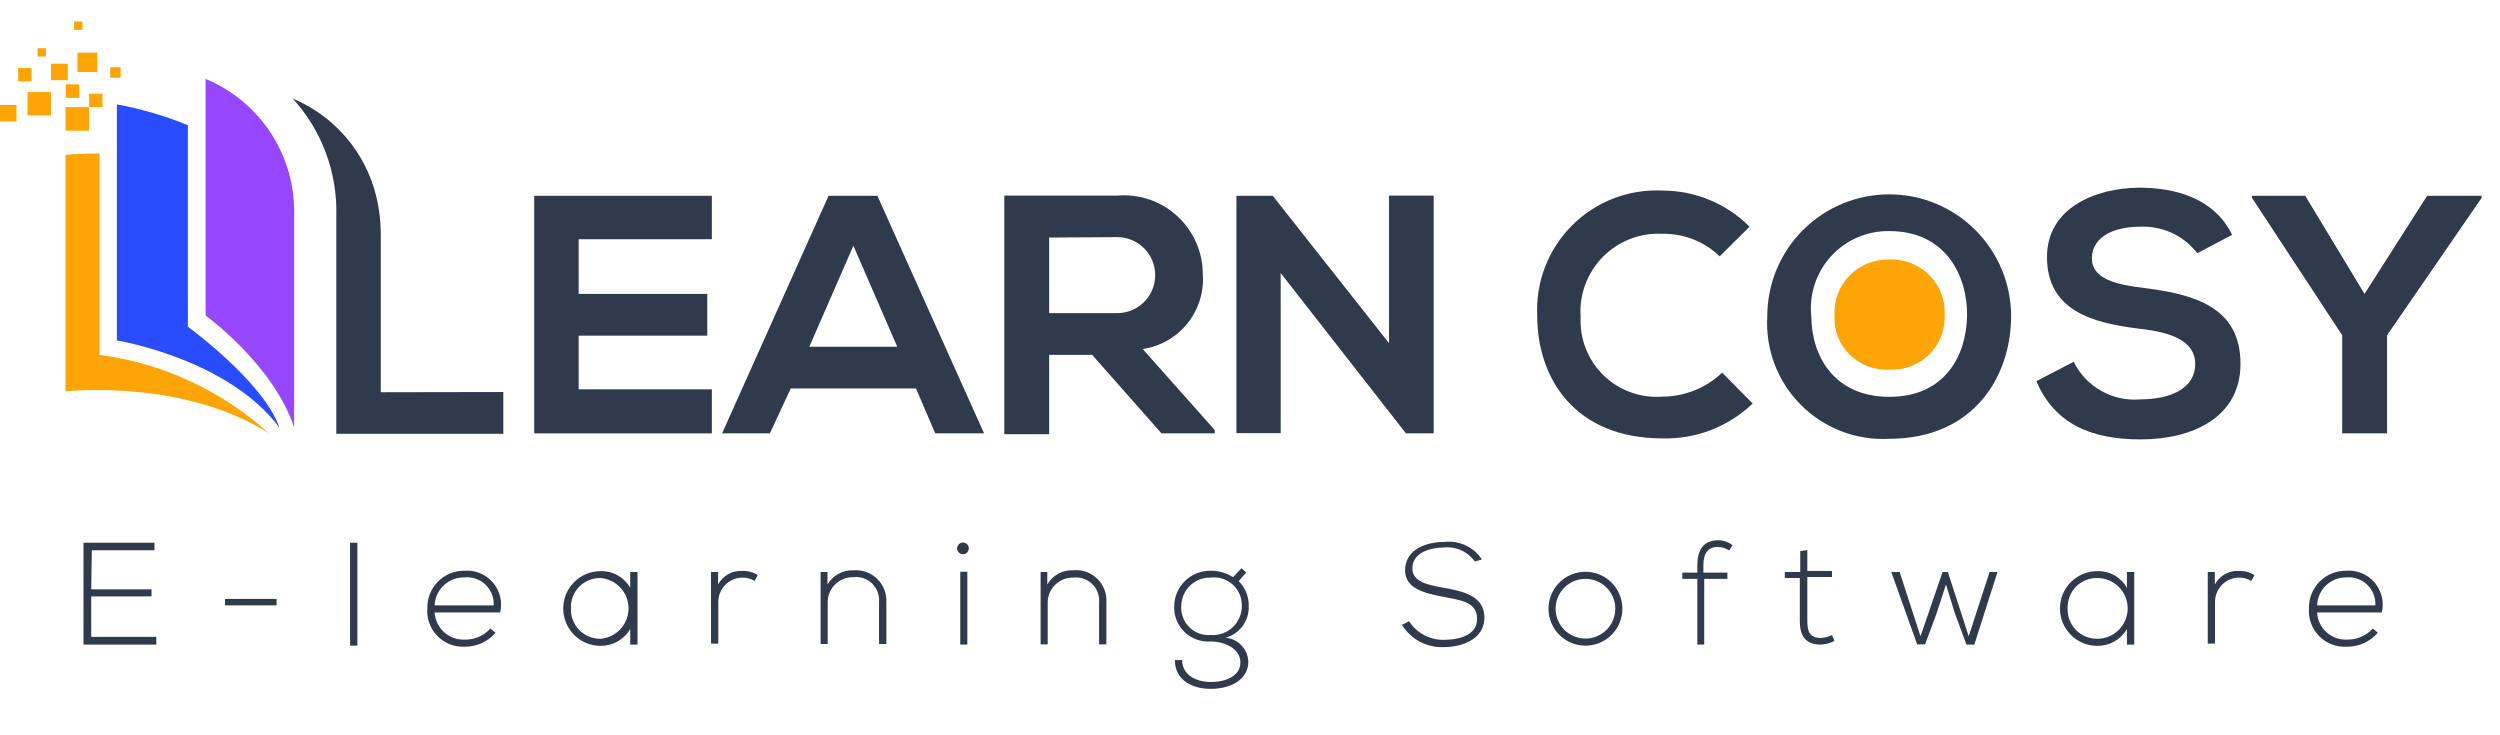 <svg width="136" height="40" viewBox="0 0 136 40" fill="none" xmlns="http://www.w3.org/2000/svg">
<path d="M4.962 32.058H8.244V32.444H4.962V34.647H8.505V35.067H4.542V29.525H8.403V29.934H4.996L4.962 32.058Z" fill="#2F3A4C"/>
<path d="M12.242 32.58H15.047V32.932H12.242V32.58Z" fill="#2F3A4C"/>
<path d="M19.441 29.525V35.124H19.044V29.525H19.441Z" fill="#2F3A4C"/>
<path d="M23.246 33.091C23.24 32.824 23.288 32.558 23.386 32.31C23.484 32.061 23.632 31.835 23.819 31.645C24.006 31.454 24.23 31.303 24.477 31.2C24.724 31.098 24.989 31.046 25.256 31.047C25.547 31.023 25.84 31.069 26.11 31.179C26.381 31.29 26.621 31.464 26.811 31.685C27.002 31.907 27.137 32.17 27.206 32.454C27.276 32.738 27.276 33.034 27.209 33.319H23.643C23.667 33.726 23.849 34.108 24.15 34.384C24.451 34.66 24.848 34.807 25.256 34.795C25.522 34.804 25.787 34.755 26.032 34.651C26.277 34.547 26.497 34.391 26.675 34.193L26.959 34.42C26.749 34.665 26.488 34.86 26.193 34.992C25.899 35.123 25.578 35.188 25.256 35.181C24.982 35.191 24.71 35.144 24.456 35.041C24.202 34.939 23.972 34.784 23.783 34.587C23.593 34.389 23.447 34.154 23.354 33.896C23.262 33.639 23.225 33.364 23.246 33.091ZM26.857 32.932C26.868 32.723 26.834 32.513 26.756 32.318C26.678 32.123 26.559 31.947 26.407 31.803C26.255 31.658 26.073 31.548 25.874 31.481C25.676 31.413 25.465 31.389 25.256 31.411C24.842 31.404 24.442 31.56 24.141 31.844C23.84 32.128 23.661 32.519 23.643 32.932H26.857Z" fill="#2F3A4C"/>
<path d="M34.681 31.115V35.067H34.284V34.227C34.118 34.505 33.881 34.736 33.599 34.895C33.316 35.055 32.996 35.137 32.671 35.135C32.132 35.135 31.615 34.921 31.234 34.54C30.853 34.158 30.639 33.641 30.639 33.102C30.639 32.563 30.853 32.046 31.234 31.665C31.615 31.284 32.132 31.07 32.671 31.07C32.997 31.06 33.32 31.14 33.604 31.3C33.888 31.46 34.123 31.694 34.284 31.978V31.115H34.681ZM31.059 33.091C31.049 33.307 31.084 33.523 31.162 33.726C31.239 33.928 31.357 34.112 31.508 34.268C31.659 34.423 31.84 34.546 32.04 34.629C32.24 34.711 32.455 34.752 32.671 34.749C33.086 34.715 33.472 34.526 33.754 34.219C34.036 33.913 34.192 33.513 34.192 33.097C34.192 32.681 34.036 32.28 33.754 31.974C33.472 31.668 33.086 31.479 32.671 31.444C32.455 31.439 32.241 31.479 32.041 31.561C31.84 31.642 31.659 31.764 31.508 31.918C31.357 32.072 31.239 32.256 31.162 32.458C31.084 32.66 31.049 32.875 31.059 33.091Z" fill="#2F3A4C"/>
<path d="M39.065 31.116V31.797C39.191 31.561 39.382 31.365 39.615 31.234C39.849 31.104 40.115 31.043 40.382 31.059C40.679 31.049 40.971 31.128 41.222 31.286L41.052 31.604C40.849 31.483 40.618 31.421 40.382 31.422C40.035 31.425 39.703 31.565 39.458 31.812C39.213 32.059 39.076 32.392 39.076 32.739V35.011H38.679V31.116H39.065Z" fill="#2F3A4C"/>
<path d="M45.015 31.115V31.797C45.158 31.552 45.364 31.351 45.612 31.215C45.86 31.079 46.141 31.013 46.423 31.024C46.659 31.005 46.897 31.035 47.119 31.115C47.342 31.195 47.545 31.321 47.715 31.485C47.885 31.65 48.018 31.849 48.105 32.069C48.191 32.289 48.23 32.526 48.218 32.762V35.033H47.82V32.762C47.837 32.575 47.812 32.386 47.746 32.21C47.68 32.034 47.576 31.875 47.441 31.744C47.306 31.614 47.144 31.515 46.966 31.455C46.788 31.396 46.599 31.376 46.412 31.399C46.225 31.396 46.04 31.431 45.867 31.502C45.695 31.573 45.539 31.68 45.409 31.814C45.279 31.948 45.178 32.107 45.112 32.282C45.046 32.457 45.017 32.643 45.027 32.83V35.033H44.641V31.115H45.015Z" fill="#2F3A4C"/>
<path d="M52.703 29.832C52.703 29.916 52.67 29.997 52.61 30.057C52.551 30.117 52.47 30.15 52.385 30.15C52.301 30.15 52.22 30.117 52.16 30.057C52.101 29.997 52.067 29.916 52.067 29.832C52.067 29.748 52.101 29.667 52.16 29.607C52.22 29.548 52.301 29.514 52.385 29.514C52.47 29.514 52.551 29.548 52.61 29.607C52.67 29.667 52.703 29.748 52.703 29.832ZM52.238 31.104V35.067H52.624V31.104H52.238Z" fill="#2F3A4C"/>
<path d="M56.973 31.115V31.797C57.113 31.55 57.319 31.348 57.568 31.211C57.816 31.075 58.098 31.01 58.381 31.024C58.62 31 58.861 31.029 59.088 31.108C59.315 31.188 59.522 31.316 59.694 31.484C59.866 31.651 59.999 31.855 60.084 32.08C60.169 32.304 60.204 32.545 60.187 32.784V35.056H59.789V32.784C59.806 32.597 59.78 32.409 59.715 32.233C59.649 32.057 59.545 31.898 59.41 31.767C59.275 31.637 59.113 31.538 58.935 31.478C58.757 31.418 58.567 31.399 58.381 31.422C58.194 31.418 58.009 31.453 57.836 31.525C57.663 31.596 57.507 31.702 57.377 31.836C57.248 31.971 57.147 32.13 57.081 32.305C57.015 32.48 56.986 32.666 56.995 32.853V35.056H56.609V31.115H56.973Z" fill="#2F3A4C"/>
<path d="M67.534 30.911L67.795 31.138L67.386 31.615C67.565 31.792 67.706 32.005 67.8 32.239C67.894 32.474 67.939 32.725 67.931 32.977C67.945 33.363 67.828 33.743 67.599 34.054C67.37 34.365 67.043 34.59 66.67 34.692C67.001 34.72 67.31 34.868 67.538 35.109C67.767 35.35 67.898 35.666 67.908 35.998C67.908 36.941 67 37.474 65.864 37.474C64.729 37.474 63.911 36.907 63.911 35.907H64.308C64.308 36.714 65.069 37.1 65.864 37.1C66.659 37.1 67.477 36.793 67.477 36.032C67.477 35.271 66.602 34.897 65.864 34.897C65.6 34.917 65.335 34.88 65.086 34.788C64.837 34.697 64.611 34.553 64.423 34.367C64.234 34.181 64.088 33.956 63.994 33.709C63.9 33.461 63.86 33.196 63.877 32.932C63.895 32.42 64.113 31.935 64.485 31.583C64.856 31.23 65.352 31.038 65.864 31.047C66.294 31.047 66.716 31.169 67.079 31.399L67.534 30.911ZM64.263 32.932C64.244 33.148 64.272 33.365 64.346 33.568C64.42 33.771 64.537 33.956 64.689 34.11C64.842 34.263 65.026 34.382 65.229 34.457C65.432 34.532 65.648 34.562 65.864 34.544C66.084 34.56 66.304 34.53 66.511 34.456C66.719 34.382 66.908 34.265 67.067 34.113C67.227 33.961 67.352 33.778 67.436 33.574C67.521 33.371 67.561 33.152 67.556 32.932C67.558 32.717 67.514 32.505 67.427 32.309C67.34 32.113 67.212 31.937 67.052 31.794C66.891 31.651 66.703 31.544 66.498 31.48C66.293 31.416 66.077 31.396 65.864 31.422C65.66 31.416 65.456 31.45 65.265 31.523C65.074 31.595 64.899 31.705 64.751 31.845C64.602 31.985 64.482 32.154 64.399 32.34C64.315 32.526 64.269 32.728 64.263 32.932Z" fill="#2F3A4C"/>
<path d="M80.23 30.547C80.042 30.28 79.786 30.069 79.488 29.935C79.191 29.801 78.862 29.75 78.538 29.787C77.879 29.787 76.834 30.025 76.834 30.922C76.834 31.637 77.607 31.808 78.549 31.978C79.492 32.149 80.752 32.376 80.752 33.591C80.752 34.806 79.492 35.203 78.538 35.203C78.085 35.222 77.636 35.12 77.236 34.906C76.837 34.692 76.502 34.375 76.267 33.988L76.653 33.795C76.858 34.115 77.143 34.376 77.479 34.553C77.816 34.73 78.192 34.817 78.572 34.806C79.253 34.806 80.355 34.613 80.355 33.67C80.355 32.728 79.435 32.648 78.515 32.467C77.595 32.285 76.437 32.058 76.437 31.036C76.437 29.843 77.652 29.48 78.572 29.48C78.968 29.434 79.368 29.498 79.729 29.667C80.09 29.835 80.397 30.101 80.616 30.434L80.23 30.547Z" fill="#2F3A4C"/>
<path d="M84.238 33.114C84.238 32.581 84.45 32.07 84.827 31.693C85.204 31.316 85.715 31.104 86.248 31.104C86.781 31.104 87.293 31.316 87.67 31.693C88.046 32.07 88.258 32.581 88.258 33.114C88.258 33.647 88.046 34.158 87.67 34.535C87.293 34.912 86.781 35.124 86.248 35.124C85.715 35.124 85.204 34.912 84.827 34.535C84.45 34.158 84.238 33.647 84.238 33.114ZM87.872 33.114C87.872 32.683 87.701 32.27 87.397 31.966C87.092 31.661 86.679 31.49 86.248 31.49C85.818 31.49 85.404 31.661 85.1 31.966C84.796 32.27 84.624 32.683 84.624 33.114C84.624 33.545 84.796 33.958 85.1 34.262C85.404 34.567 85.818 34.738 86.248 34.738C86.679 34.738 87.092 34.567 87.397 34.262C87.701 33.958 87.872 33.545 87.872 33.114Z" fill="#2F3A4C"/>
<path d="M92.335 35.067V31.49H91.518V31.149H92.335V30.741C92.335 29.957 92.642 29.389 93.471 29.389C93.755 29.391 94.031 29.487 94.254 29.662L94.061 29.946C93.88 29.823 93.667 29.756 93.448 29.753C92.96 29.753 92.665 30.048 92.665 30.741V31.149H93.971V31.49H92.71V35.067H92.335Z" fill="#2F3A4C"/>
<path d="M98.319 29.923V31.058H99.659V31.388H98.319V33.795C98.319 34.329 98.433 34.704 99.046 34.704C99.26 34.698 99.469 34.644 99.659 34.545L99.796 34.863C99.565 34.988 99.308 35.058 99.046 35.067C98.206 35.067 97.91 34.567 97.91 33.795V31.445H97.093V31.115H97.933V29.98L98.319 29.923Z" fill="#2F3A4C"/>
<path d="M107.404 35.067H106.973L106.337 33.341L105.86 31.797L105.36 33.341L104.724 35.056H104.293L102.885 31.115H103.339L104.475 34.613L105.678 31.115H105.962L107.098 34.613L108.233 31.115H108.665L107.404 35.067Z" fill="#2F3A4C"/>
<path d="M116.103 31.115V35.067H115.706V34.227C115.54 34.506 115.304 34.737 115.021 34.897C114.738 35.056 114.418 35.139 114.093 35.135C113.554 35.135 113.037 34.921 112.656 34.54C112.275 34.159 112.061 33.642 112.061 33.102C112.061 32.563 112.275 32.046 112.656 31.665C113.037 31.284 113.554 31.07 114.093 31.07C114.419 31.059 114.742 31.138 115.027 31.298C115.311 31.459 115.546 31.694 115.706 31.978V31.115H116.103ZM112.481 33.091C112.471 33.307 112.506 33.523 112.584 33.726C112.661 33.928 112.778 34.113 112.929 34.268C113.08 34.423 113.262 34.546 113.462 34.629C113.662 34.711 113.877 34.752 114.093 34.749C114.531 34.749 114.952 34.575 115.262 34.265C115.571 33.955 115.746 33.535 115.746 33.097C115.746 32.659 115.571 32.238 115.262 31.928C114.952 31.619 114.531 31.445 114.093 31.445C113.877 31.44 113.663 31.479 113.462 31.561C113.262 31.642 113.081 31.764 112.93 31.918C112.779 32.073 112.661 32.256 112.584 32.458C112.506 32.66 112.471 32.875 112.481 33.091Z" fill="#2F3A4C"/>
<path d="M120.487 31.116V31.797C120.612 31.561 120.803 31.365 121.037 31.234C121.271 31.104 121.537 31.043 121.804 31.059C122.1 31.049 122.393 31.128 122.644 31.286L122.474 31.604C122.271 31.483 122.04 31.421 121.804 31.422C121.457 31.425 121.124 31.565 120.88 31.812C120.635 32.059 120.498 32.392 120.498 32.739V35.011H120.101V31.116H120.487Z" fill="#2F3A4C"/>
<path d="M125.608 33.091C125.602 32.824 125.65 32.558 125.748 32.31C125.847 32.061 125.994 31.835 126.181 31.645C126.369 31.454 126.593 31.303 126.839 31.2C127.086 31.098 127.351 31.046 127.618 31.047C127.91 31.023 128.202 31.069 128.473 31.179C128.743 31.29 128.983 31.464 129.174 31.685C129.364 31.907 129.5 32.17 129.569 32.454C129.638 32.738 129.639 33.034 129.572 33.319H126.051C126.072 33.725 126.251 34.108 126.55 34.383C126.85 34.66 127.245 34.807 127.652 34.795C127.92 34.803 128.186 34.753 128.433 34.649C128.68 34.545 128.902 34.39 129.083 34.193L129.356 34.42C129.146 34.665 128.884 34.86 128.59 34.992C128.295 35.123 127.975 35.188 127.652 35.181C127.376 35.196 127.1 35.152 126.842 35.052C126.584 34.952 126.35 34.798 126.156 34.6C125.963 34.402 125.814 34.165 125.719 33.905C125.625 33.645 125.587 33.367 125.608 33.091ZM129.22 32.932C129.231 32.723 129.196 32.513 129.118 32.318C129.041 32.123 128.921 31.947 128.769 31.803C128.617 31.658 128.436 31.548 128.237 31.481C128.038 31.413 127.827 31.389 127.618 31.411C127.211 31.41 126.819 31.569 126.526 31.854C126.233 32.138 126.063 32.525 126.051 32.932H129.22Z" fill="#2F3A4C"/>
<path d="M38.724 23.575H29.061V10.652H38.724V13.014H31.479V15.989H38.475V18.26H31.479V21.179H38.724V23.575Z" fill="#2F3A4C"/>
<path d="M49.831 21.133H43.017L41.882 23.575H39.281L45.073 10.652H47.73L53.533 23.575H50.876L49.831 21.133ZM46.424 13.366L44.028 18.862H48.809L46.424 13.366Z" fill="#2F3A4C"/>
<path d="M66.081 23.575H63.185L59.415 19.305H57.075V23.62H54.634V10.64H60.777C61.37 10.59 61.966 10.663 62.529 10.856C63.092 11.048 63.608 11.355 64.046 11.758C64.484 12.16 64.833 12.649 65.072 13.194C65.311 13.739 65.434 14.327 65.433 14.922C65.501 15.887 65.201 16.842 64.595 17.596C63.989 18.349 63.12 18.846 62.163 18.987L66.081 23.393V23.575ZM57.075 12.923V17.034H60.777C61.325 17.034 61.851 16.816 62.239 16.428C62.626 16.041 62.844 15.515 62.844 14.967C62.844 14.419 62.626 13.893 62.239 13.506C61.851 13.118 61.325 12.9 60.777 12.9L57.075 12.923Z" fill="#2F3A4C"/>
<path d="M75.563 10.641H77.993V23.575H76.483L69.669 14.854V23.564H67.262V10.652H69.238L75.563 18.669V10.641Z" fill="#2F3A4C"/>
<path d="M95.345 21.951C94.693 22.576 93.924 23.066 93.082 23.392C92.24 23.717 91.341 23.872 90.439 23.848C85.635 23.848 83.625 20.543 83.625 17.182C83.58 16.275 83.725 15.368 84.051 14.521C84.377 13.674 84.878 12.904 85.52 12.262C86.162 11.62 86.931 11.12 87.778 10.794C88.626 10.467 89.532 10.322 90.439 10.368C91.319 10.367 92.19 10.54 93.003 10.877C93.816 11.214 94.554 11.709 95.174 12.333L93.55 13.945C92.717 13.14 91.598 12.699 90.439 12.719C89.838 12.686 89.237 12.783 88.676 13.001C88.115 13.219 87.608 13.554 87.186 13.984C86.765 14.413 86.44 14.928 86.234 15.493C86.027 16.058 85.943 16.661 85.987 17.261C85.96 17.847 86.057 18.432 86.273 18.977C86.489 19.522 86.818 20.015 87.239 20.423C87.66 20.831 88.163 21.145 88.715 21.344C89.267 21.543 89.854 21.622 90.439 21.576C91.648 21.571 92.81 21.104 93.687 20.27L95.345 21.951Z" fill="#2F3A4C"/>
<path d="M109.404 17.193C109.404 20.531 107.326 23.87 102.783 23.87C101.896 23.92 101.008 23.781 100.178 23.463C99.348 23.145 98.595 22.656 97.967 22.026C97.34 21.397 96.853 20.642 96.538 19.811C96.223 18.98 96.087 18.091 96.14 17.204C96.14 15.445 96.839 13.758 98.082 12.515C99.326 11.271 101.013 10.572 102.772 10.572C104.531 10.572 106.218 11.271 107.461 12.515C108.705 13.758 109.404 15.445 109.404 17.204V17.193ZM98.536 17.193C98.536 19.316 99.74 21.587 102.783 21.587C105.827 21.587 106.974 19.316 107.008 17.181C107.042 15.046 105.872 12.571 102.783 12.571C102.186 12.561 101.594 12.678 101.046 12.915C100.497 13.152 100.006 13.502 99.604 13.944C99.202 14.386 98.899 14.908 98.715 15.476C98.531 16.044 98.47 16.645 98.536 17.238V17.193Z" fill="#2F3A4C"/>
<path d="M102.792 14.115C102.389 14.104 101.987 14.175 101.613 14.325C101.239 14.474 100.901 14.699 100.619 14.984C100.338 15.27 100.119 15.61 99.978 15.983C99.836 16.356 99.775 16.754 99.797 17.152C99.773 17.546 99.835 17.941 99.977 18.31C100.12 18.679 100.34 19.015 100.622 19.294C100.905 19.573 101.245 19.79 101.619 19.931C101.993 20.071 102.393 20.132 102.792 20.109C103.191 20.127 103.59 20.062 103.962 19.919C104.334 19.776 104.672 19.558 104.954 19.278C105.236 18.999 105.456 18.664 105.599 18.296C105.743 17.928 105.807 17.534 105.787 17.14C105.81 16.743 105.748 16.346 105.607 15.973C105.465 15.601 105.246 15.261 104.965 14.977C104.683 14.692 104.344 14.469 103.97 14.32C103.596 14.172 103.195 14.102 102.792 14.115Z" fill="#FDA407"/>
<path d="M119.533 13.775C119.173 13.308 118.708 12.933 118.174 12.682C117.641 12.431 117.056 12.312 116.467 12.332C114.661 12.332 113.798 13.093 113.798 14.047C113.798 15.183 115.127 15.489 116.671 15.671C119.374 16.012 121.883 16.705 121.883 19.793C121.883 22.666 119.328 23.904 116.455 23.904C113.809 23.904 111.788 23.098 110.777 20.736L112.81 19.68C113.138 20.348 113.661 20.901 114.31 21.266C114.958 21.631 115.703 21.791 116.444 21.724C117.977 21.724 119.419 21.19 119.419 19.793C119.419 18.567 118.147 18.079 116.421 17.886C113.787 17.579 111.356 16.875 111.356 13.979C111.356 11.322 113.968 10.232 116.353 10.209C118.363 10.209 120.453 10.788 121.429 12.775L119.533 13.775Z" fill="#2F3A4C"/>
<path d="M128.63 15.989L132.036 10.652H135V10.765L129.856 18.238V23.575H127.415V18.238L122.509 10.765V10.652H125.405L128.63 15.989Z" fill="#2F3A4C"/>
<path d="M27.38 21.326V23.598H18.295V11.753C18.364 9.395 17.513 7.102 15.922 5.36C17.041 5.827 18.035 6.55 18.824 7.471C19.613 8.392 20.174 9.486 20.464 10.663C20.634 11.37 20.718 12.094 20.714 12.821V21.338L27.38 21.326Z" fill="#2F3A4C"/>
<path d="M5.416 19.305V8.347C4.281 8.347 3.565 8.426 3.565 8.426V21.292C3.565 21.292 9.913 20.577 14.615 23.564C12.052 21.244 8.844 19.758 5.416 19.305Z" fill="#FDA407"/>
<path d="M10.22 17.772V6.813C8.976 6.302 7.682 5.921 6.359 5.678V18.521C6.359 18.521 12.389 19.498 15.194 23.257C14.365 20.793 10.22 17.772 10.22 17.772Z" fill="#294CFF"/>
<path d="M11.185 4.292V17.17C11.185 17.17 14.831 19.782 16 23.245V11.753C16.05 10.168 15.616 8.605 14.756 7.272C13.896 5.94 12.651 4.9 11.185 4.292Z" fill="#9747FF"/>
<path d="M4.315 5.326V4.588H3.577V5.326H4.315Z" fill="#FDA407"/>
<path d="M6.563 4.225V3.657H5.996V4.225H6.563Z" fill="#FDA407"/>
<path d="M2.498 3.077V2.623H2.044V3.077H2.498Z" fill="#FDA407"/>
<path d="M4.485 1.624V1.169H4.031V1.624H4.485Z" fill="#FDA407"/>
<path d="M5.576 5.825V5.099H4.849V5.825H5.576Z" fill="#FDA407"/>
<path d="M1.715 4.429V3.702H0.988V4.429H1.715Z" fill="#FDA407"/>
<path d="M0.897 5.712H0V6.609H0.897V5.712Z" fill="#FDA407"/>
<path d="M2.771 6.28V5.008H1.499V6.28H2.771Z" fill="#FDA407"/>
<path d="M5.292 3.918V2.862H4.213V3.918H5.292Z" fill="#FDA407"/>
<path d="M3.69 4.361V3.463H2.771V4.361H3.69Z" fill="#FDA407"/>
<path d="M4.849 5.826H3.565V7.109H4.849V5.826Z" fill="#FDA407"/>
</svg>
